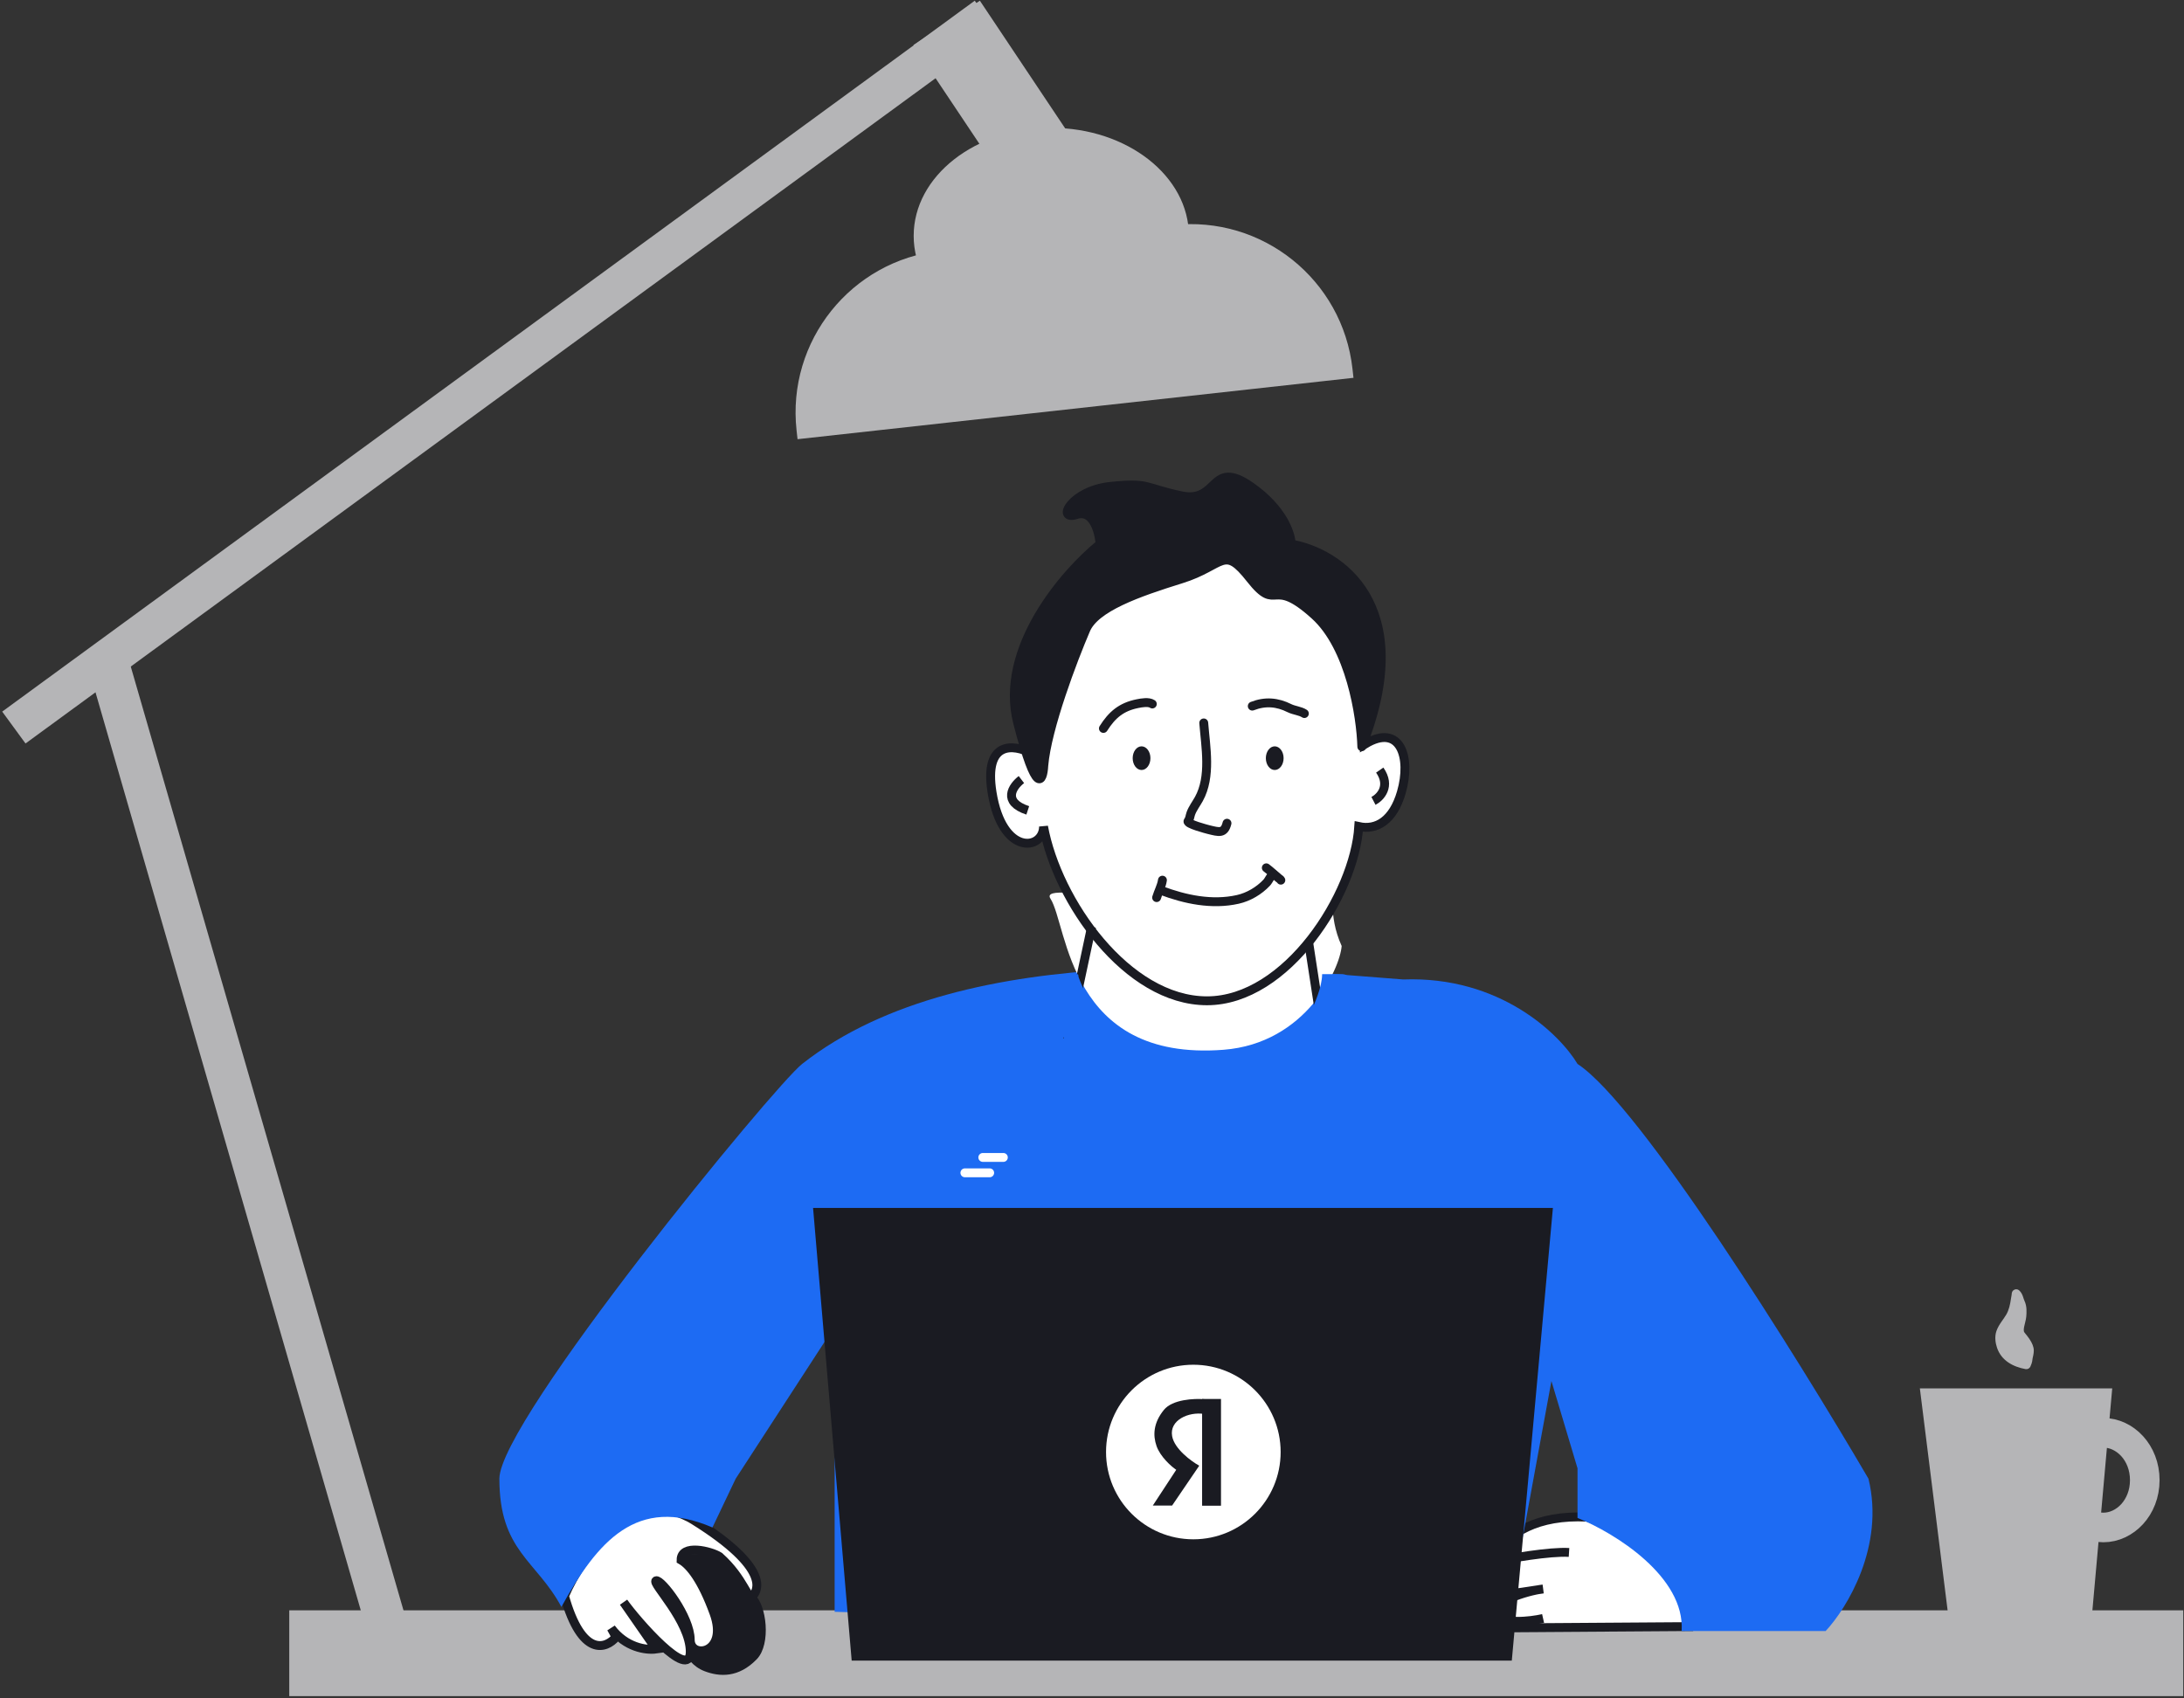 <svg width="738" height="574" viewBox="0 0 738 574" fill="none" xmlns="http://www.w3.org/2000/svg">
<rect x="0" y="0" width="738" height="574" fill="#333333" stroke="none"/>
<rect x="29.847" y="225.59" width="13.863" height="359.206" transform="rotate(-16.115 29.847 225.59)" fill="#B5B5B7"/>
<rect x="329.373" y="0.236" width="13.345" height="407.09" transform="rotate(53.829 329.373 0.236)" fill="#B5B5B7"/>
<rect x="374.414" y="65.07" width="27" height="77.964" transform="rotate(146.261 374.414 65.07)" fill="#B5B5B7"/>
<ellipse cx="355.245" cy="79.709" rx="46.5" ry="36.5" fill="#B5B5B7"/>
<path d="M269.169 145.449C265.836 115.256 287.609 88.079 317.802 84.746L396.325 76.078C426.517 72.745 453.695 94.518 457.027 124.711L457.357 127.693L269.498 148.431L269.169 145.449Z" fill="#B5B5B7"/>
<circle cx="396.245" cy="482.736" r="35.5" fill="white"/>
<rect x="399.808" y="461.158" width="7.681" height="43.412" fill="#1A1B22"/>
<path d="M387.619 504.494H379.771L389.289 489.967C387.285 488.632 382.777 484.624 381.274 480.283C379.771 475.942 379.938 470.933 384.28 465.59C387.753 461.316 396.635 460.915 400.642 461.249V467.26C394.298 466.258 386.45 469.764 387.619 476.276C388.554 481.485 395.355 486.461 398.639 488.298L387.619 504.494Z" fill="#1A1B22"/>
<rect x="97.745" y="544.236" width="640" height="29" fill="#B5B5B7"/>
<path d="M513.245 528.236C513.412 527.403 515.045 525.436 520.245 524.236" stroke="#1A1B22" stroke-width="3"/>
<path d="M255.745 560.736C260.652 555.641 259.013 542.261 254.924 538.831C256.968 535.075 257.48 527.17 243.168 525.602C228.856 524.034 224.256 527.888 223.745 530.012L231.412 558.43C231.923 559.899 233.968 563.231 238.057 564.799C243.168 566.759 249.612 567.106 255.745 560.736Z" fill="#1A1B22"/>
<path d="M230.145 527.236C233.146 528.973 237.193 534.045 241.245 545.16C246.311 559.053 233.245 560.824 233.245 554.236C233.245 546.393 223.39 533.657 221.702 534.236C220.013 534.815 233.245 547.817 233.245 558.236C233.245 568.437 215.169 547.797 210.713 541.493L221.702 557.316C218.316 557.791 211.397 556.786 206.533 550.276L208.193 553.264C204.816 557.316 196.599 560.21 190.745 539.371C196.749 525.478 213.934 500.934 234.647 513.901C260.538 530.109 256.036 537.634 254.347 539.371C252.658 541.108 251.533 533.582 243.09 526.057C240.245 524.236 230.145 521.679 230.145 527.236Z" fill="white" stroke="#1A1B22" stroke-width="3"/>
<path d="M498.745 550.236L570.745 549.736C572.345 528.136 547.745 516.07 536.245 512.736C502.645 511.136 497.578 537.236 498.745 550.236Z" fill="white" stroke="#1A1B22" stroke-width="3"/>
<path d="M168.745 499.752C168.745 480.178 261.539 367.061 271.054 359.572C326.745 315.737 429.245 327.737 474.173 331.026C506.912 329.803 527.074 349.547 533.063 359.572C554.224 373.437 607.424 458.803 631.379 499.752C636.969 522.589 624.059 543.59 616.906 551.237H568.245C569.443 532.886 545.706 518.103 533.063 513.006V496.237L524.245 466.737L508.745 551.237L282.033 544.737V448.268L248.596 499.752L240.745 516.237C215.245 505.237 201.85 520.992 189.706 543.081C181.222 527.279 168.745 524.22 168.745 499.752Z" fill="#1D6BF3"/>
<path d="M519.564 537.309C520.241 537.182 520.869 537.085 521.428 537.024C520.861 537.109 520.236 537.205 519.564 537.309Z" fill="#B5B5B7"/>
<path d="M521.428 546.988C516.994 547.984 507.549 549.077 505.244 545.477C502.94 541.877 515.767 537.644 521.428 537.024C513.834 538.154 495.94 541.411 493.427 537.024C490.915 532.637 499.421 529.127 503.987 527.92C510.046 526.67 523.769 524.271 530.19 524.679" stroke="#1A1B22" stroke-width="3"/>
<path d="M274.745 408.236H524.745L510.856 561.236H287.792L274.745 408.236Z" fill="#1A1B22"/>
<circle cx="403.245" cy="490.736" r="29.5" fill="white"/>
<rect x="406.206" y="472.805" width="6.382" height="36.075" fill="#1A1B22"/>
<path d="M396.077 508.817H389.556L397.464 496.746C395.799 495.636 392.053 492.306 390.804 488.698C389.556 485.091 389.694 480.928 393.302 476.488C396.188 472.936 403.569 472.603 406.899 472.881V477.876C401.627 477.043 395.106 479.957 396.077 485.368C396.854 489.697 402.505 493.832 405.234 495.358L396.077 508.817Z" fill="#1A1B22"/>
<path d="M354.963 303.707C350.266 296.397 405.334 311.821 404.171 303.249C466.466 290.88 443.4 297.606 453.365 319.713C452.812 327.299 441.351 352.648 413.422 354.792C360.883 358.825 360.833 312.845 354.963 303.707Z" fill="white"/>
<path d="M407.854 338.236C380.867 338.236 357.262 304.579 352.623 279.336C352.623 287.308 338.707 289.522 335.228 267.822C332.444 250.462 342.331 251.295 348.709 254.691C348.709 246.129 351.642 206.862 380.867 190.919C417.397 170.991 440.447 194.905 451.319 205.533C460.017 214.036 462.361 242.579 461.346 251.436C473.088 244.351 477.002 255.865 473.523 267.822C470.74 277.388 465.09 280.665 459.147 279.336C457.697 302.217 434.842 338.236 407.854 338.236Z" fill="white" stroke="#1A1B22" stroke-width="3"/>
<path d="M345.145 263.468C342.199 265.735 338.503 270.99 347.293 273.882" stroke="#1A1B22" stroke-width="3" stroke-linejoin="round"/>
<path d="M464.112 270.681C466.402 269.489 470.031 265.736 466.232 260.262" stroke="#1A1B22" stroke-width="3" stroke-linejoin="round"/>
<path d="M352.712 258.71C353.773 246.012 362.588 222.882 366.863 212.905C369.959 205.314 384.553 200.207 399.146 195.672C413.74 191.136 413.298 183.88 422.585 195.672C431.871 207.463 429.218 194.311 444.254 207.916C456.283 218.801 459.879 242.081 460.174 252.361C479.279 204.107 452.214 186.601 436.294 183.88C436.294 180.554 433.552 171.998 422.585 164.379C408.875 154.855 411.971 170.275 399.146 167.554C386.321 164.832 388.533 163.018 375.266 164.379C361.999 165.739 356.692 176.17 363.768 173.903C369.428 172.089 371.433 179.798 371.728 183.88C359.788 193.555 337.499 219.164 343.867 244.198C350.235 269.232 352.417 264.304 352.712 258.71Z" fill="#1A1B22" stroke="#1A1B22" stroke-width="3" stroke-linejoin="round"/>
<path d="M368.845 313.236L360.745 351.236" stroke="#1A1B22" stroke-width="3" stroke-linejoin="round"/>
<path d="M442.173 318.236L446.71 347.702" stroke="#1A1B22" stroke-width="3" stroke-linejoin="round"/>
<path d="M364.397 329.683C364.397 331.618 368.571 336.335 372.745 359.192C361.615 367.9 357.441 346.694 356.745 335.003C359.528 332.584 364.397 327.748 364.397 329.683Z" fill="#1D6BF3"/>
<path d="M438.441 368.604C439.515 367.418 439.908 362.513 450.368 346.49C461.131 346.521 451.587 361.533 445.47 369.034C442.645 369.175 437.367 369.79 438.441 368.604Z" fill="#1D6BF3"/>
<path d="M446.764 329.236H453.764C461.764 329.736 452.042 358.152 442.745 352.236C437.245 348.736 446.587 338.567 446.764 329.236Z" fill="#1D6BF3"/>
<ellipse cx="385.745" cy="256.236" rx="3" ry="4" fill="#1A1B22"/>
<ellipse cx="430.745" cy="256.236" rx="3" ry="4" fill="#1A1B22"/>
<path d="M372.855 246.189C375.759 241.586 378.909 238.902 384.392 237.805C385.742 237.535 388.139 237.096 389.382 237.925" stroke="#1A1B22" stroke-width="3" stroke-linecap="round"/>
<path d="M423.155 238.643C427.58 236.93 431.606 237.28 435.73 239.342C437.272 240.113 439.399 240.251 440.76 241.158" stroke="#1A1B22" stroke-width="3" stroke-linecap="round"/>
<path d="M406.759 244.323C407.403 252.53 409.317 262.443 405.106 270.047C404.247 271.597 402.99 273.258 402.396 274.916C402.065 275.839 402.073 276.722 401.477 277.488C400.76 278.41 408.044 280.293 408.413 280.382C411.894 281.227 413.706 281.857 414.615 278.223" stroke="#1A1B22" stroke-width="3" stroke-linecap="round"/>
<path d="M392.34 300.93C400.457 304.001 409.565 305.924 418.271 303.966C421.924 303.144 425.465 301.049 428.026 298.317C428.876 297.41 429.216 295.954 430.415 295.554" stroke="#1A1B22" stroke-width="3" stroke-linecap="round"/>
<path d="M390.835 303.359C391.397 301.411 392.516 299.448 392.799 297.467" stroke="#1A1B22" stroke-width="3" stroke-linecap="round"/>
<path d="M427.901 293.294C429.394 294.408 430.714 295.695 432.156 296.867C432.439 297.097 432.662 297.171 432.81 297.467" stroke="#1A1B22" stroke-width="3" stroke-linecap="round"/>
<path d="M648.745 469.236H713.745L706.245 553.236H659.245L648.745 469.236Z" fill="#B5B5B7"/>
<path d="M724.745 500.236C724.745 509.555 718.018 516.236 710.745 516.236C703.472 516.236 696.745 509.555 696.745 500.236C696.745 490.917 703.472 484.236 710.745 484.236C718.018 484.236 724.745 490.917 724.745 500.236Z" stroke="#B5B5B7" stroke-width="10"/>
<path d="M676.225 454.97C677.442 458.625 680.763 460.513 684.728 461.236C685.349 459.859 685.228 459.536 685.349 458.889C685.512 458.02 685.745 457.363 685.745 456.431C685.745 454.709 684.012 452.616 682.907 451.262C681.579 449.635 683.056 446.696 683.201 444.885C683.321 443.391 683.421 441.694 682.738 440.28C682.285 439.344 682.149 437.983 681.313 437.238C681.278 437.207 681.259 437.667 681.256 437.691C681.204 438.16 681.085 438.624 681.019 439.092C680.734 441.127 680.305 443.218 679.233 445.056C678.194 446.838 676.674 448.439 676.022 450.376C675.533 451.826 675.749 453.539 676.225 454.97Z" fill="#B5B5B7"/>
<path d="M684.728 461.236L684.458 462.712C685.136 462.836 685.811 462.482 686.095 461.854L684.728 461.236ZM676.225 454.97L674.802 455.444L674.802 455.444L676.225 454.97ZM676.022 450.376L674.6 449.897H674.6L676.022 450.376ZM679.233 445.056L680.528 445.812L679.233 445.056ZM681.019 439.092L679.534 438.883L679.534 438.883L681.019 439.092ZM681.256 437.691L682.747 437.858L682.747 437.858L681.256 437.691ZM681.313 437.238L680.315 438.358L681.313 437.238ZM682.738 440.28L684.088 439.627V439.627L682.738 440.28ZM683.201 444.885L681.706 444.765L683.201 444.885ZM682.907 451.262L684.069 450.314L682.907 451.262ZM685.349 458.889L683.875 458.613L685.349 458.889ZM684.997 459.761C681.293 459.085 678.619 457.41 677.648 454.496L674.802 455.444C676.266 459.84 680.232 461.941 684.458 462.712L684.997 459.761ZM677.648 454.496C677.225 453.224 677.1 451.873 677.443 450.854L674.6 449.897C673.967 451.778 674.272 453.853 674.802 455.444L677.648 454.496ZM677.443 450.854C677.701 450.089 678.147 449.344 678.72 448.504C679.256 447.721 679.973 446.763 680.528 445.812L677.937 444.3C677.453 445.13 676.891 445.864 676.244 446.811C675.635 447.702 674.994 448.726 674.6 449.897L677.443 450.854ZM680.528 445.812C681.755 443.709 682.214 441.374 682.505 439.3L679.534 438.883C679.254 440.879 678.855 442.726 677.937 444.3L680.528 445.812ZM682.505 439.3C682.531 439.112 682.568 438.923 682.616 438.674C682.661 438.44 682.714 438.156 682.747 437.858L679.766 437.524C679.747 437.695 679.714 437.877 679.669 438.11C679.628 438.326 679.573 438.603 679.534 438.883L682.505 439.3ZM682.747 437.858C682.751 437.827 682.752 437.801 682.753 437.798C682.753 437.789 682.754 437.781 682.754 437.776C682.755 437.766 682.755 437.756 682.756 437.749C682.757 437.731 682.758 437.715 682.759 437.693C682.761 437.651 682.764 437.606 682.768 437.567C682.772 437.516 682.773 437.516 682.768 437.546C682.766 437.557 682.762 437.582 682.754 437.616C682.747 437.643 682.729 437.715 682.693 437.806C682.683 437.831 682.568 438.146 682.249 438.404C682.051 438.565 681.706 438.753 681.25 438.735C680.802 438.717 680.486 438.51 680.315 438.358L682.311 436.118C682.138 435.964 681.819 435.756 681.37 435.738C680.911 435.719 680.565 435.909 680.364 436.071C680.041 436.332 679.922 436.654 679.908 436.689C679.841 436.858 679.816 437.009 679.811 437.038C679.793 437.147 679.783 437.258 679.778 437.32C679.772 437.395 679.767 437.468 679.764 437.518C679.758 437.624 679.761 437.571 679.766 437.524L682.747 437.858ZM680.315 438.358C680.436 438.465 680.577 438.685 680.755 439.188C680.847 439.447 680.912 439.665 681.017 439.985C681.111 440.27 681.229 440.607 681.387 440.934L684.088 439.627C684.019 439.486 683.951 439.302 683.866 439.044C683.793 438.823 683.686 438.478 683.583 438.186C683.371 437.589 683.026 436.755 682.311 436.118L680.315 438.358ZM681.387 440.934C681.867 441.925 681.83 443.212 681.706 444.765L684.696 445.005C684.811 443.57 684.976 441.463 684.088 439.627L681.387 440.934ZM681.706 444.765C681.681 445.079 681.592 445.491 681.452 446.055C681.322 446.576 681.149 447.226 681.028 447.862C680.802 449.051 680.615 450.826 681.745 452.211L684.069 450.314C683.871 450.071 683.759 449.562 683.975 448.423C684.076 447.894 684.216 447.369 684.363 446.778C684.499 446.231 684.649 445.596 684.696 445.005L681.706 444.765ZM681.745 452.211C682.31 452.903 682.958 453.692 683.471 454.508C684.01 455.364 684.245 456.013 684.245 456.431H687.245C687.245 455.127 686.614 453.869 686.01 452.91C685.381 451.91 684.609 450.975 684.069 450.314L681.745 452.211ZM684.245 456.431C684.245 457.18 684.083 457.503 683.875 458.613L686.824 459.165C686.941 458.536 687.245 457.546 687.245 456.431H684.245ZM683.875 458.613C683.833 458.84 683.812 459.036 683.797 459.174C683.782 459.318 683.771 459.409 683.752 459.512C683.717 459.698 683.637 460.006 683.36 460.619L686.095 461.854C686.44 461.089 686.61 460.548 686.701 460.065C686.744 459.834 686.765 459.637 686.78 459.496C686.796 459.348 686.806 459.261 686.824 459.165L683.875 458.613Z" fill="#B5B5B7"/>
<path d="M326.046 396.374H334.423" stroke="white" stroke-width="3" stroke-linecap="round"/>
<path d="M332.101 391.175H339.047" stroke="white" stroke-width="3" stroke-linecap="round"/>
</svg>
